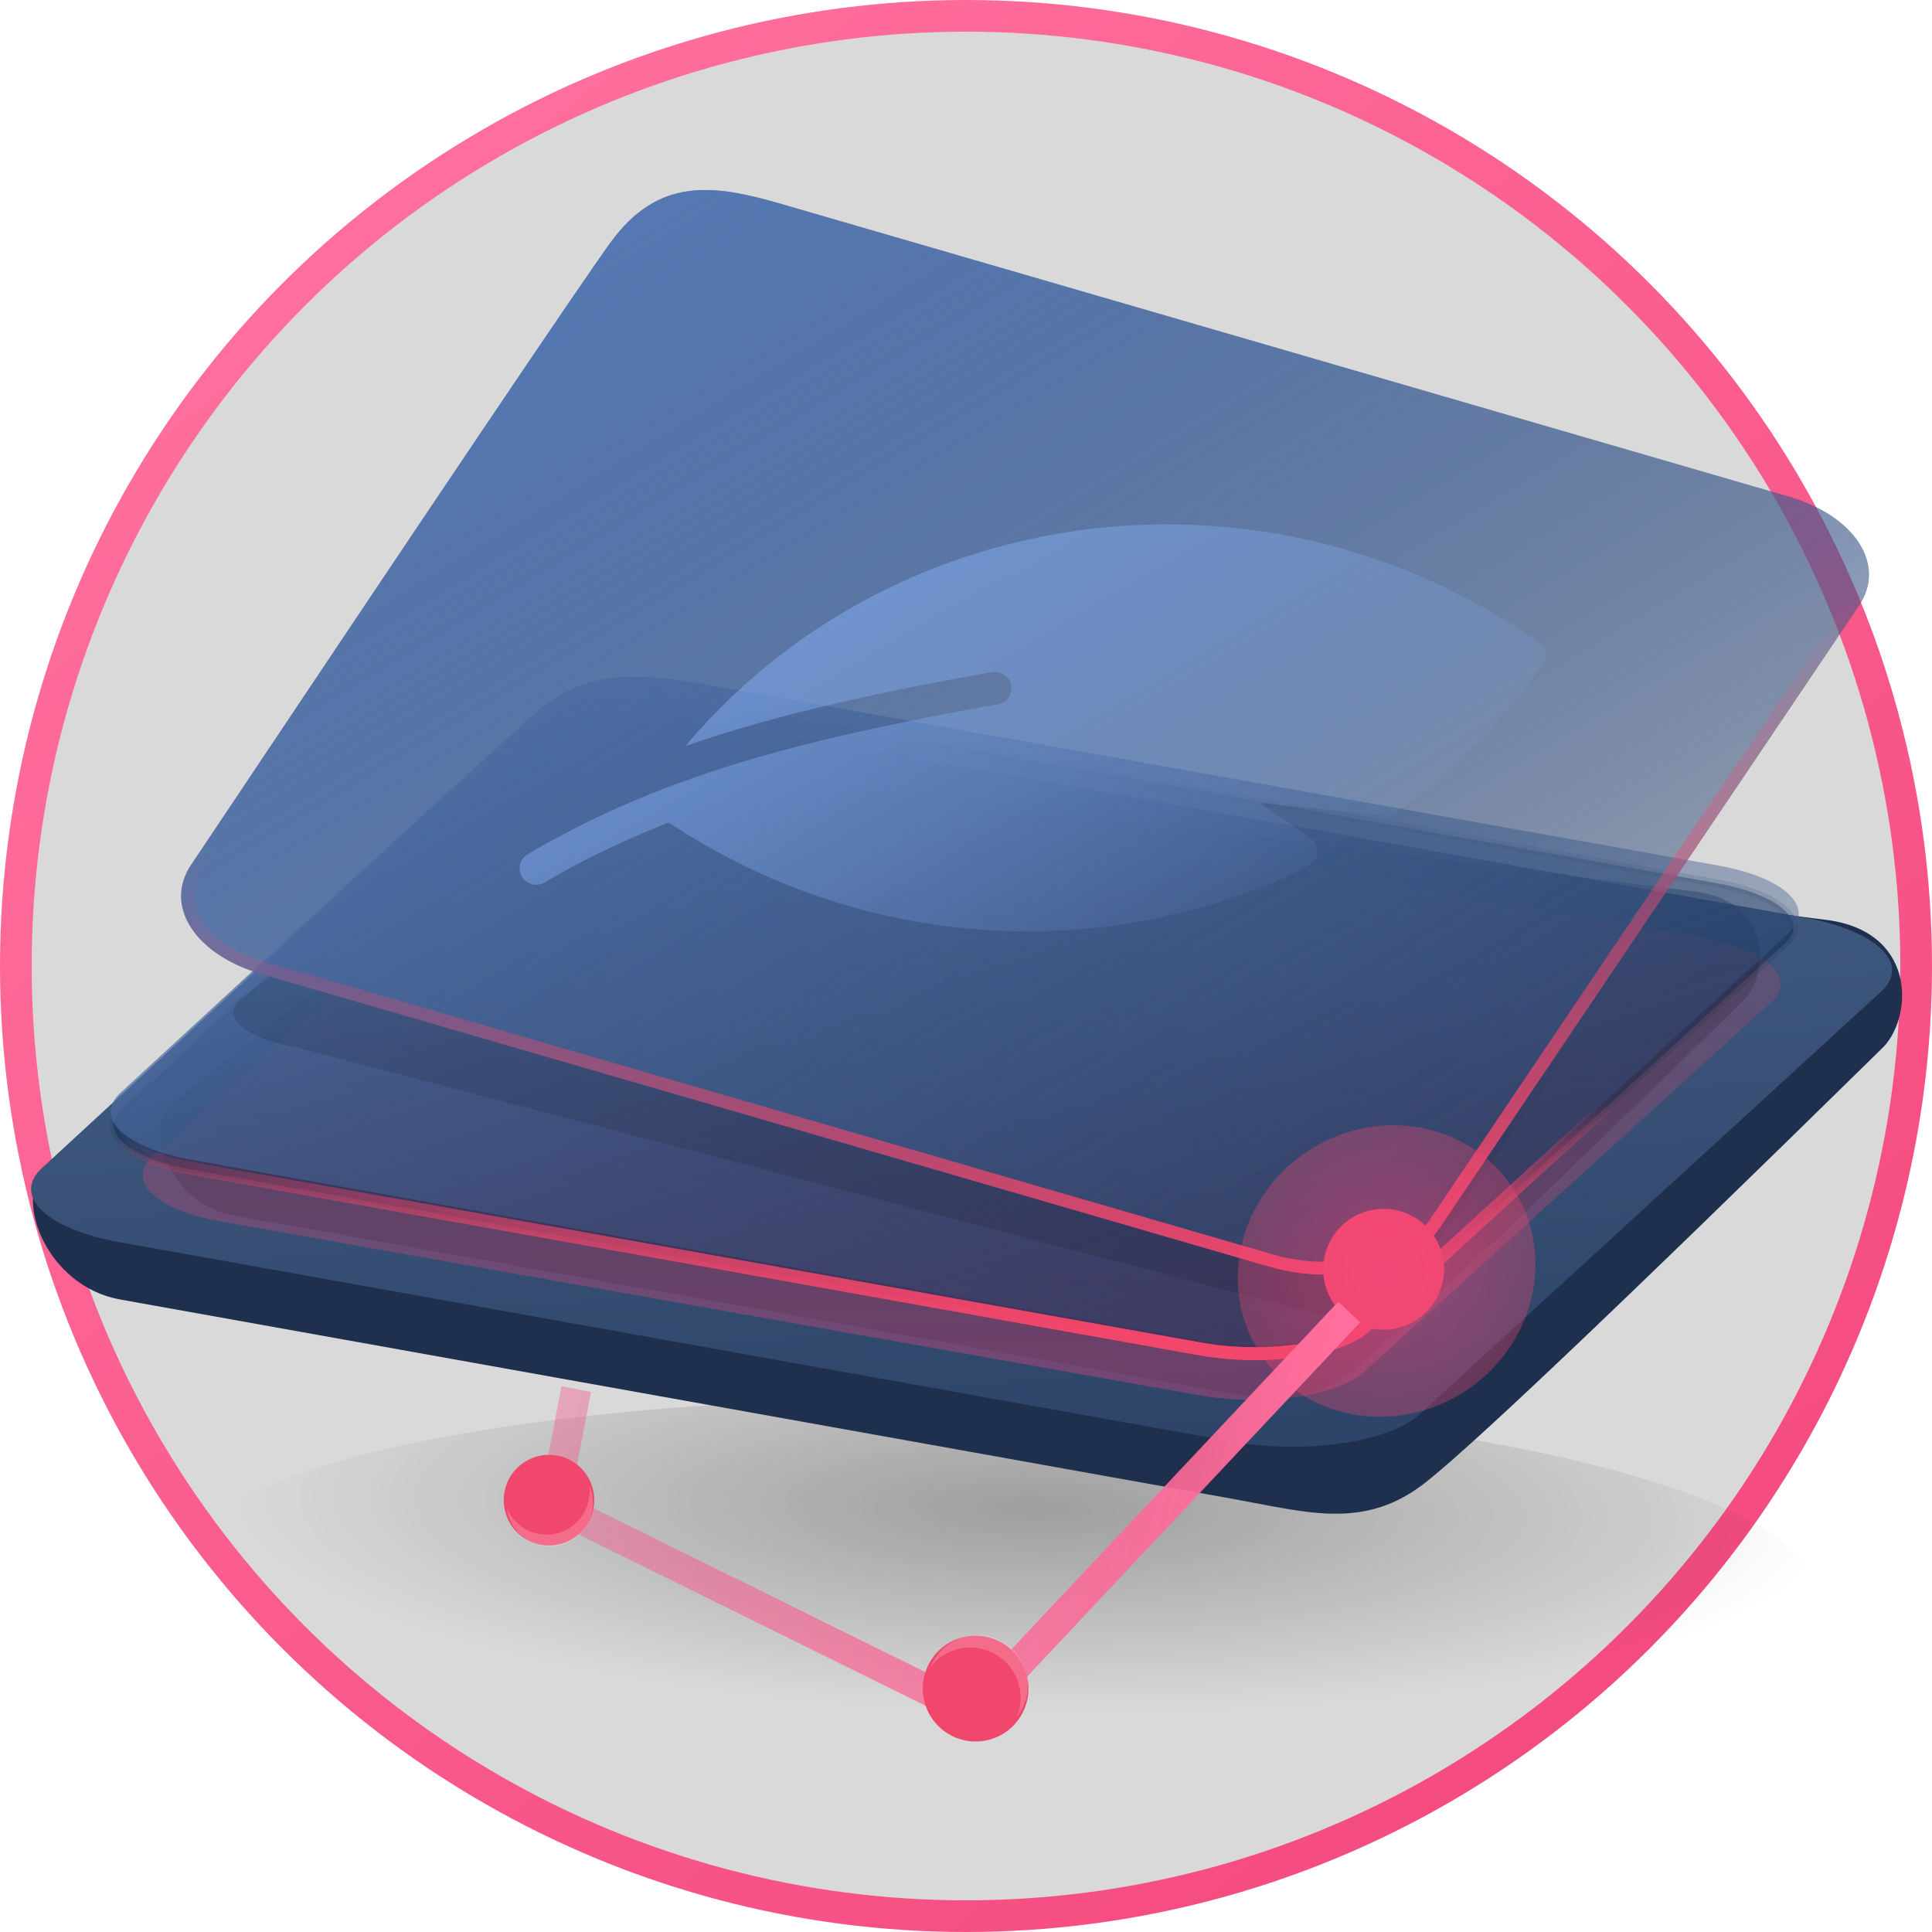 <svg xmlns="http://www.w3.org/2000/svg" xmlns:xlink="http://www.w3.org/1999/xlink" width="122" height="122">
  <defs>
    <circle id="a" cx="60" cy="60" r="60"/>
    <linearGradient id="b" x1="94.668%" x2="22.848%" y1="94.914%" y2="7.02%">
      <stop offset="0%" stop-color="#F4487D"/>
      <stop offset="100%" stop-color="#FF6E9C"/>
    </linearGradient>
    <circle id="c" cx="60" cy="60" r="60"/>
    <radialGradient id="d" cx="52.101%" cy="30.594%" r="222.768%" fx="52.101%" fy="30.594%" gradientTransform="matrix(-.219 0 0 -.255 .635 .384)">
      <stop offset="0%"/>
      <stop offset="100%" stop-opacity=".002"/>
    </radialGradient>
    <filter id="e" width="116.6%" height="175.9%" x="-8.3%" y="-38%" filterUnits="objectBoundingBox">
      <feGaussianBlur in="SourceGraphic" stdDeviation="2.85"/>
    </filter>
    <linearGradient id="f" x1="15.98%" x2="50%" y1="-64.676%" y2="100%">
      <stop offset="0%" stop-color="#5B79A2"/>
      <stop offset="100%" stop-color="#2E4469"/>
    </linearGradient>
    <filter id="g" width="105.7%" height="114.7%" x="-2.8%" y="-7.4%" filterUnits="objectBoundingBox">
      <feGaussianBlur in="SourceGraphic" stdDeviation=".95"/>
    </filter>
    <linearGradient id="h" x1="76.718%" x2="66.416%" y1="92.306%" y2="4.963%">
      <stop offset="0%" stop-color="#F44881"/>
      <stop offset="100%" stop-color="#EC454F" stop-opacity=".3"/>
    </linearGradient>
    <filter id="i" width="112.2%" height="131.9%" x="-6.1%" y="-15.9%" filterUnits="objectBoundingBox">
      <feGaussianBlur in="SourceGraphic" stdDeviation="2.09"/>
    </filter>
    <linearGradient id="j" x1="12.8%" x2="107.421%" y1=".616%" y2="98.781%">
      <stop offset="0%" stop-color="#587CB9"/>
      <stop offset="100%" stop-color="#2E4469" stop-opacity="0"/>
    </linearGradient>
    <linearGradient id="k" x1="69.372%" x2="74.9%" y1="61.059%" y2="95.181%">
      <stop offset="0%" stop-color="#F4466B" stop-opacity="0"/>
      <stop offset="100%" stop-color="#F5466B"/>
    </linearGradient>
    <filter id="l" width="100%" height="100%" x="0%" y="0%" filterUnits="objectBoundingBox">
      <feGaussianBlur in="SourceGraphic"/>
    </filter>
    <filter id="m" width="132.8%" height="172.2%" x="-16.4%" y="-36.1%" filterUnits="objectBoundingBox">
      <feGaussianBlur in="SourceGraphic" stdDeviation="2.85"/>
    </filter>
    <linearGradient id="n" x1="37.849%" x2="20.145%" y1="29.449%" y2="62.375%">
      <stop offset="0%" stop-opacity="0"/>
      <stop offset="100%" stop-opacity=".6"/>
    </linearGradient>
    <filter id="o" width="118.3%" height="139.9%" x="-9.1%" y="-19.9%" filterUnits="objectBoundingBox">
      <feGaussianBlur in="SourceGraphic" stdDeviation="2.85"/>
    </filter>
    <linearGradient id="p" x1="57.254%" x2="70.079%" y1="46.855%" y2="100%">
      <stop offset="0%" stop-color="#F4466B" stop-opacity="0"/>
      <stop offset="100%" stop-color="#F5466B"/>
    </linearGradient>
    <linearGradient id="q" x1="88.285%" x2="7.646%" y1="66.227%" y2="27.133%">
      <stop offset="0%" stop-color="#7FA7EA" stop-opacity="0"/>
      <stop offset="100%" stop-color="#7FA7EA"/>
    </linearGradient>
    <radialGradient id="r" r="144.397%" fx="50%" fy="50%" gradientTransform="scale(1 .951) rotate(-86.253 .514 .513)">
      <stop offset="0%" stop-color="#F44881"/>
      <stop offset="100%" stop-color="#EC454F" stop-opacity="0"/>
    </radialGradient>
    <filter id="s" width="169.2%" height="165.8%" x="-34.6%" y="-32.9%" filterUnits="objectBoundingBox">
      <feGaussianBlur in="SourceGraphic" stdDeviation="2.09"/>
    </filter>
    <linearGradient id="t" x1="118.836%" x2="30.189%" y1="-29.681%" y2="100%">
      <stop offset="0%" stop-color="#F4487D" stop-opacity=".16"/>
      <stop offset="100%" stop-color="#FF6E9C"/>
    </linearGradient>
  </defs>
  <g fill="none" fill-rule="evenodd">
    <g transform="translate(1 1)">
      <use fill="#000" fill-opacity=".152" xlink:href="#a"/>
      <use stroke="url(#b)" stroke-width="2" xlink:href="#c"/>
    </g>
    <g transform="translate(1 12)">
      <ellipse cx="62.047" cy="87.57" fill="url(#d)" filter="url(#e)" opacity=".523" rx="51.421" ry="11.264" transform="rotate(1 62.047 87.57)"/>
      <path fill="#1E304E" d="M42.72 36.968l71.804 9.146c5.66.861 5.207 6.361 3.283 8.123-16.968 16.66-26.692 25.882-29.174 27.665-3.723 2.675-7.236 1.563-11.864.733L6.579 70.058c-4.628-.83-6.708-6.37-4.784-8.131l29.061-23.271c1.924-1.761 7.236-2.517 11.865-1.688z"/>
      <path fill="url(#f)" d="M42.698 33.351l70.19 12.578c4.628.829 6.82 2.93 4.896 4.69L88.61 77.332c-1.924 1.761-7.235 2.517-11.864 1.687L6.557 66.441c-4.629-.83-6.821-2.93-4.897-4.691 17.214-15.896 26.939-24.8 29.174-26.711 3.352-2.867 7.235-2.517 11.864-1.688z"/>
      <path fill="#1E304E" d="M44.054 37.067L105.77 42.7c4.87.564 4.644 5.266 3.05 6.825-14.027 14.708-22.077 22.86-24.148 24.454-3.106 2.391-6.145 1.55-10.13.982l-60.438-8.609c-3.985-.567-5.929-5.226-4.334-6.785l24.18-20.706c1.595-1.56 6.118-2.363 10.104-1.795z" filter="url(#g)" opacity=".669" transform="rotate(2 59.526 56.233)"/>
      <path fill="url(#h)" d="M44.056 36.777l62.112 8.811c4.096.581 6.088 2.346 4.45 3.942L85.77 73.73c-1.638 1.596-6.287 2.419-10.383 1.837l-62.111-8.811c-4.096-.581-6.088-2.346-4.45-3.942 14.657-14.397 22.939-22.464 24.846-24.2 2.861-2.604 6.287-2.419 10.383-1.837z" filter="url(#i)" opacity=".579" transform="rotate(2 59.722 56.084)"/>
      <path fill="#0F294F" stroke="#192840" stroke-opacity=".335" stroke-width=".5" d="M43.738 32.378c-5.297-.948-7.987-.72-10.554 1.473-2.023 1.727-10.844 9.792-26.453 24.185-.74.677-.729 1.382-.004 2.076.787.751 2.322 1.384 4.321 1.742l63.658 11.39c4.13.74 8.872.066 10.548-1.466l26.46-24.191c.74-.677.728-1.382.003-2.076-.786-.752-2.321-1.384-4.32-1.742l-63.659-11.39z" opacity=".453"/>
      <path fill="url(#j)" d="M43.14 31.819l64.016 9.162c4.222.604 6.276 2.436 4.588 4.091l-25.6 25.1c-1.688 1.655-6.479 2.507-10.7 1.903l-64.017-9.162c-4.222-.605-6.275-2.436-4.587-4.091 15.1-14.933 23.634-23.3 25.599-25.1 2.948-2.7 6.479-2.507 10.7-1.903z" transform="rotate(2 59.292 51.856)"/>
      <path stroke="url(#k)" stroke-width=".809" d="M43.082 33.174c-5.285-.757-7.925-.44-10.37 1.8-1.96 1.796-10.494 10.164-25.59 25.09-.65.64-.62 1.24.064 1.85.786.7 2.315 1.27 4.298 1.553l64.017 9.162c4.11.588 8.78-.242 10.36-1.791l25.6-25.1c.65-.638.62-1.24-.064-1.85-.785-.7-2.315-1.268-4.298-1.552l-64.017-9.162z" filter="url(#l)" opacity=".924" transform="rotate(2 59.292 52.81)"/>
      <path stroke="url(#k)" stroke-width=".809" d="M43.082 33.174c-5.285-.757-7.925-.44-10.37 1.8-1.96 1.796-10.494 10.164-25.59 25.09-.65.64-.62 1.24.064 1.85.786.7 2.315 1.27 4.298 1.553l64.017 9.162c4.11.588 8.78-.242 10.36-1.791l25.6-25.1c.65-.638.62-1.24-.064-1.85-.785-.7-2.315-1.268-4.298-1.552l-64.017-9.162z" opacity=".924" transform="rotate(2 59.292 52.81)"/>
      <path fill="#FFF" d="M69.228 35.657c-.033 10.262-13.035 18.575-29.07 18.575-9.386 0-17.734-2.848-23.049-7.269 9.012-8.283 14.272-13.068 15.778-14.355 3.04-2.596 6.563-2.28 10.76-1.528l25.581 4.577z" filter="url(#m)" opacity=".071"/>
      <path fill="url(#n)" d="M49.049 28.917l53.438 8.193c3.685.689 5.703 2.686 4.473 4.43L87.4 69.82c-1.514 1.48-.497 2.317-4.502 1.332L17.842 54.178c-3.683-.687-5.154-2.179-3.32-3.363 15.645-11.424 23.848-18.4 25.66-19.96 2.675-2.377 5.504-2.33 8.867-1.938z" filter="url(#o)" opacity=".445"/>
      <path fill="url(#j)" d="M48.29.867l63.658 18.488c4.198 1.22 6.187 4.306 4.442 6.896L89.93 65.514c-1.745 2.589-6.562 3.7-10.76 2.48L15.512 49.507c-4.198-1.22-6.187-4.307-4.442-6.896C26.683 19.245 35.503 6.157 37.53 3.348c3.04-4.214 6.562-3.7 10.76-2.48z"/>
      <path fill="url(#j)" d="M48.29.867l63.658 18.488c4.198 1.22 6.187 4.306 4.442 6.896L89.93 65.514c-1.745 2.589-6.562 3.7-10.76 2.48L15.512 49.507c-4.198-1.22-6.187-4.307-4.442-6.896C26.683 19.245 35.503 6.157 37.53 3.348c3.04-4.214 6.562-3.7 10.76-2.48z"/>
      <path stroke="url(#p)" stroke-width=".809" d="M48.177 1.255c-5.219-1.515-7.802-1.16-10.32 2.33-2.022 2.803-10.843 15.893-26.452 39.252-1.56 2.316.25 5.129 4.22 6.281l63.658 18.488c4.044 1.175 8.678.106 10.312-2.318l26.46-39.263c1.56-2.317-.25-5.13-4.22-6.282L48.177 1.255z"/>
      <path fill="url(#q)" d="M86.033 11.591c-21.15-.014-38.534 15.963-40.363 36.283 3.51-4.868 7.812-9.552 13.183-14.936a1.047 1.047 0 0 1 1.47-.013 1.01 1.01 0 0 1 .016 1.445 243.517 243.517 0 0 0-3.842 3.94l-.25.266c-6.636 6.984-11.38 13.064-14.822 20.617-.234.515.001 1.12.524 1.351a1.052 1.052 0 0 0 1.376-.512c1.226-2.688 2.65-5.181 4.25-7.607 14.53-.356 27.751-8.29 34.675-20.927a1.013 1.013 0 0 0-.024-1.01 1.054 1.054 0 0 0-.895-.497l-3.853-.003 6.907-3.876c.218-.123.387-.32.468-.554 1.478-4.231 2.224-8.586 2.22-12.943 0-.565-.466-1.023-1.04-1.024z" opacity=".73" transform="rotate(35 64.204 36.113)"/>
      <ellipse cx="86.371" cy="68.153" fill="#F1476C" rx="3.816" ry="3.814" transform="rotate(-123 86.371 68.153)"/>
      <ellipse cx="86.56" cy="68.262" fill="url(#r)" filter="url(#s)" opacity=".722" rx="9.064" ry="9.535" transform="rotate(-123 86.56 68.262)"/>
      <path stroke="url(#t)" stroke-linejoin="round" stroke-width="1.9" d="M75.247 58.956l-5.396-5.183-25.363 15.07 8.257 33.699" transform="rotate(-123 59.868 78.157)"/>
      <ellipse cx="33.667" cy="82.73" fill="#F1476C" rx="2.86" ry="2.863" transform="rotate(-151 33.667 82.73)"/>
      <path fill="#FFF" fill-opacity=".2" d="M36.207 81.8a2.724 2.724 0 0 1-.105 2.436 2.725 2.725 0 0 1-3.704 1.065 2.718 2.718 0 0 1-1.377-2.01 2.725 2.725 0 0 0 5.186-1.491z"/>
      <ellipse cx="60.608" cy="94.631" fill="#F1476C" rx="3.341" ry="3.336" transform="rotate(75 60.608 94.63)"/>
      <path fill="#FFF" fill-opacity=".2" d="M57.768 93.253a3.178 3.178 0 0 1 2.13-1.886 3.18 3.18 0 0 1 3.895 2.245 3.17 3.17 0 0 1-.571 2.784 3.18 3.18 0 0 0-3.774-4.251 3.17 3.17 0 0 0-1.68 1.108z"/>
    </g>
  </g>
</svg>
